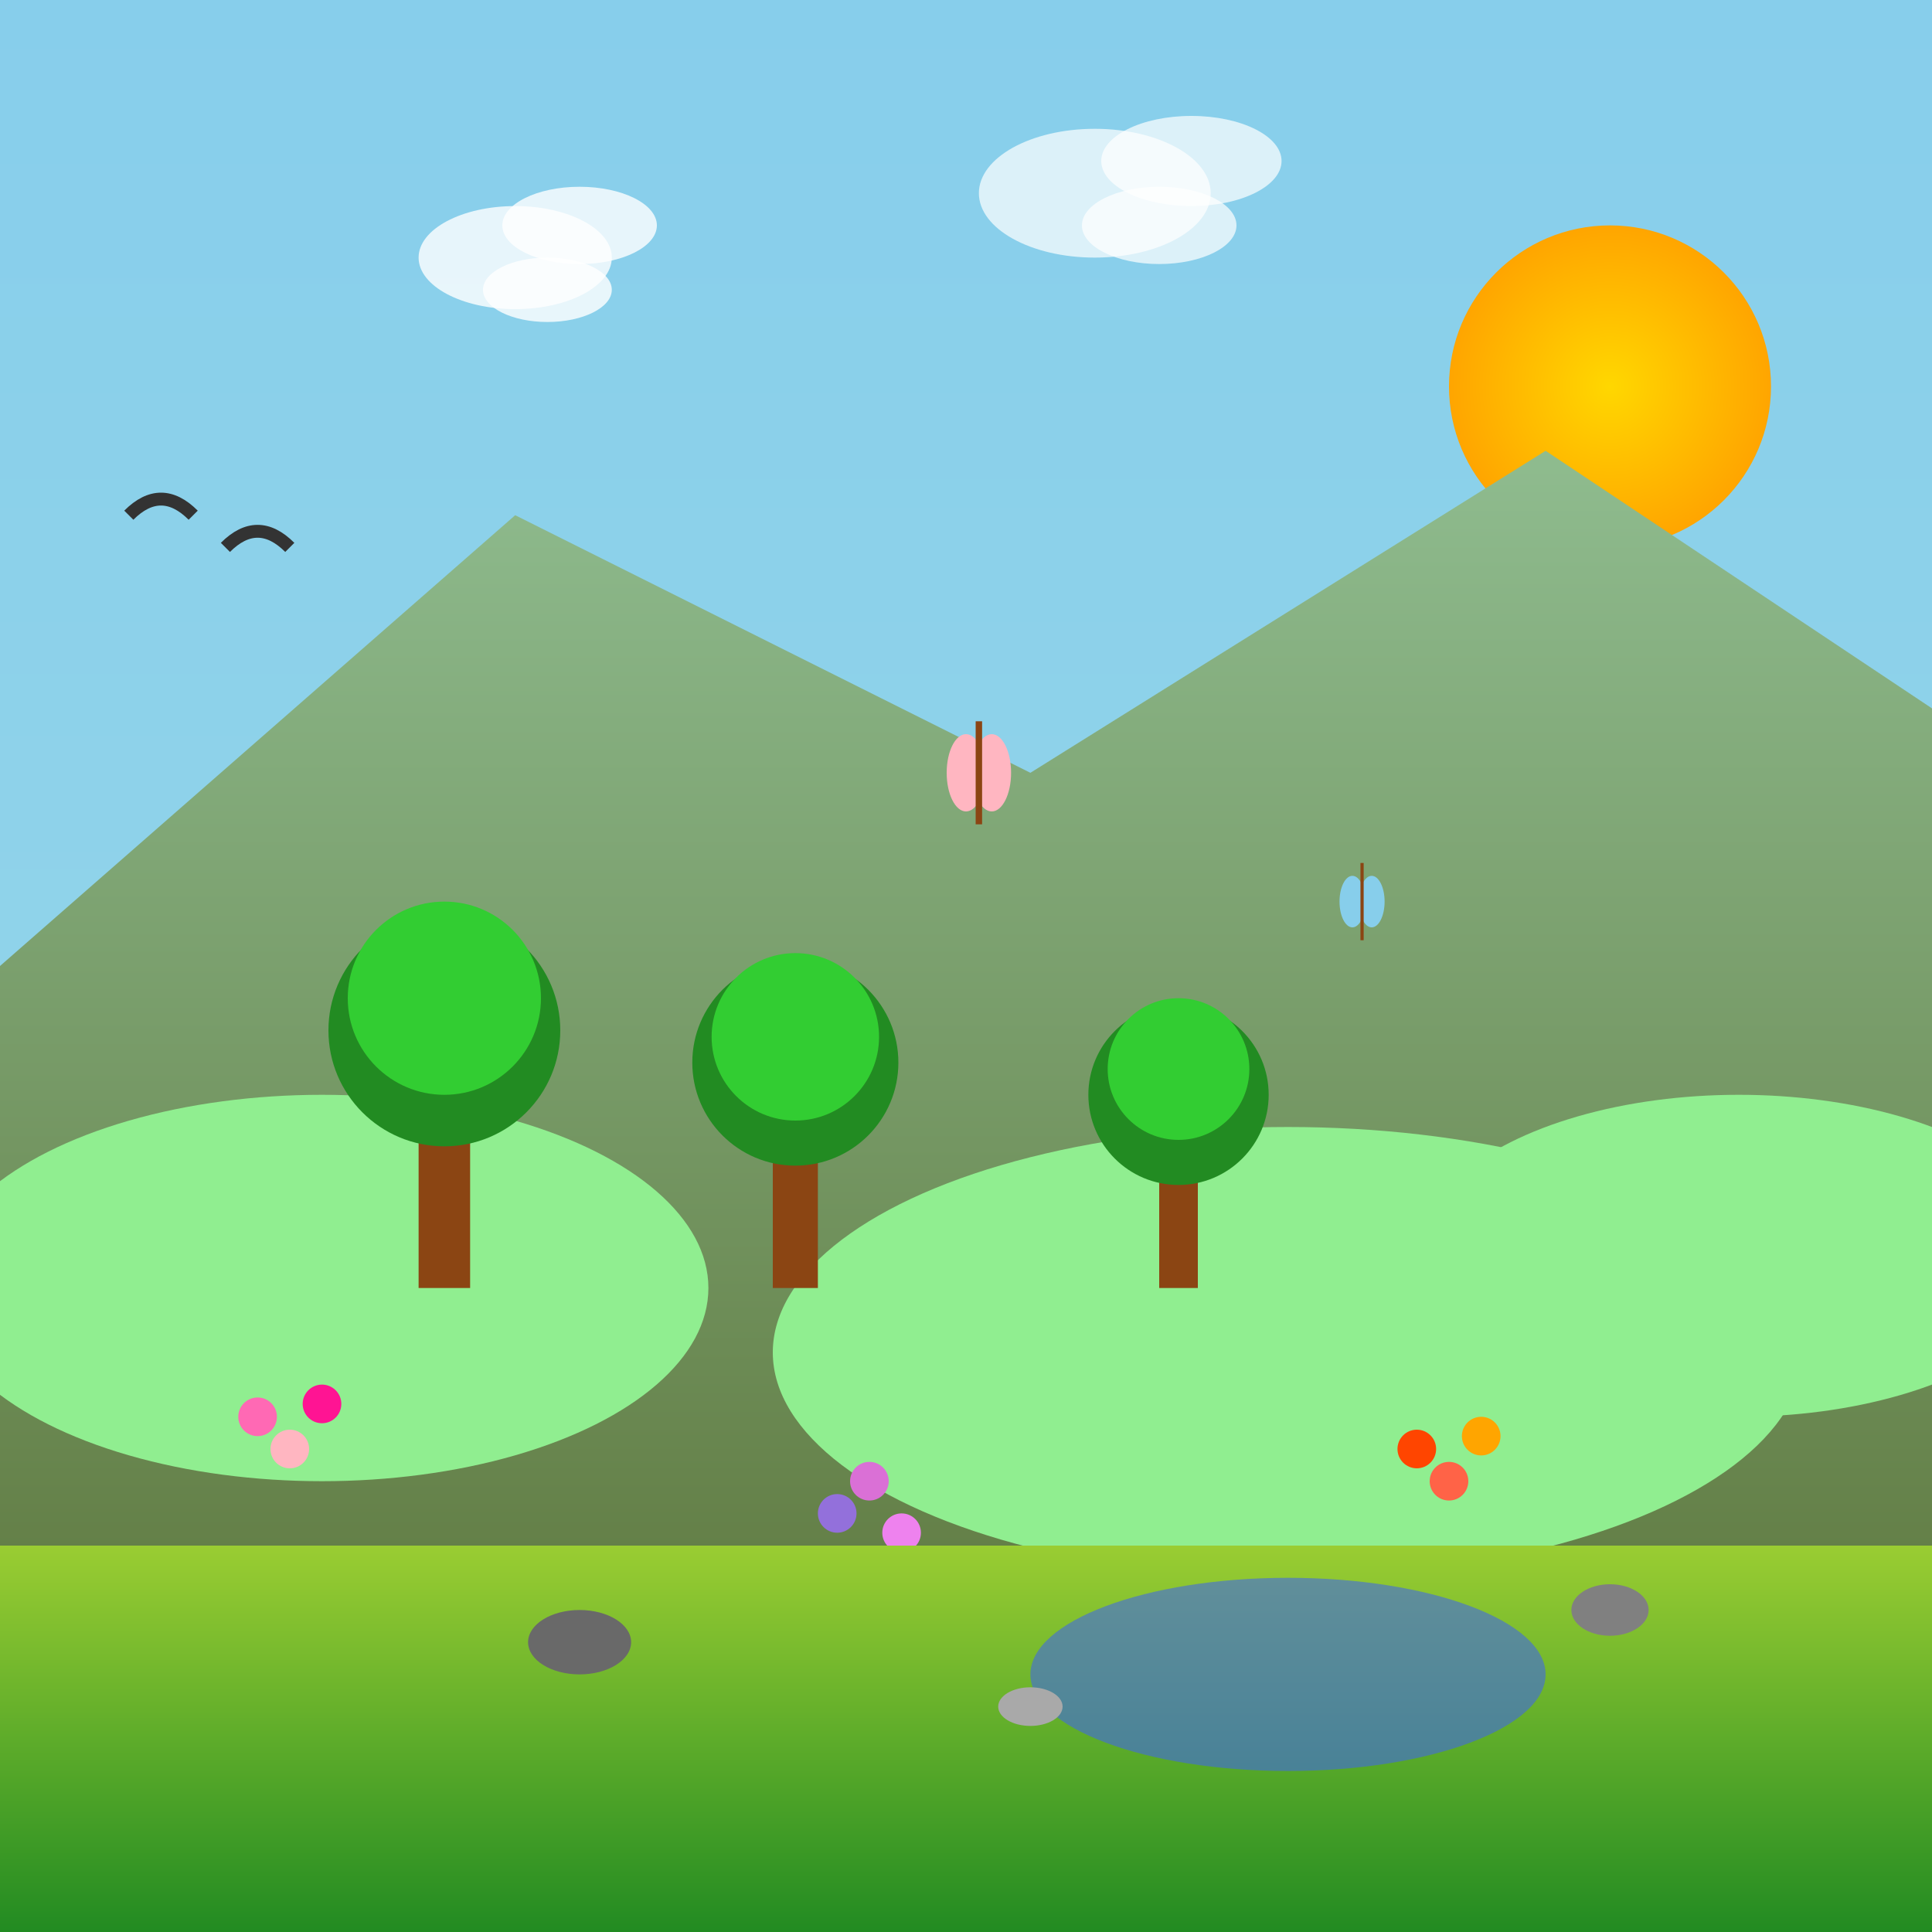 <svg width="300" height="300" viewBox="0 0 300 300" xmlns="http://www.w3.org/2000/svg">
  <defs>
    <linearGradient id="skyGradient" x1="0%" y1="0%" x2="0%" y2="100%">
      <stop offset="0%" style="stop-color:#87CEEB;stop-opacity:1" />
      <stop offset="100%" style="stop-color:#98D8E8;stop-opacity:1" />
    </linearGradient>
    <linearGradient id="mountainGradient" x1="0%" y1="0%" x2="0%" y2="100%">
      <stop offset="0%" style="stop-color:#8FBC8F;stop-opacity:1" />
      <stop offset="100%" style="stop-color:#556B2F;stop-opacity:1" />
    </linearGradient>
    <linearGradient id="grassGradient" x1="0%" y1="0%" x2="0%" y2="100%">
      <stop offset="0%" style="stop-color:#9ACD32;stop-opacity:1" />
      <stop offset="100%" style="stop-color:#228B22;stop-opacity:1" />
    </linearGradient>
    <radialGradient id="sunGradient" cx="50%" cy="50%" r="50%">
      <stop offset="0%" style="stop-color:#FFD700;stop-opacity:1" />
      <stop offset="100%" style="stop-color:#FFA500;stop-opacity:1" />
    </radialGradient>
  </defs>
  
  <!-- Sky background -->
  <rect width="300" height="300" fill="url(#skyGradient)"/>
  
  <!-- Sun -->
  <circle cx="250" cy="60" r="25" fill="url(#sunGradient)"/>
  
  <!-- Mountains -->
  <polygon points="0,150 80,80 160,120 240,70 300,110 300,300 0,300" fill="url(#mountainGradient)"/>
  
  <!-- Hills -->
  <ellipse cx="50" cy="200" rx="60" ry="30" fill="#90EE90"/>
  <ellipse cx="200" cy="210" rx="80" ry="35" fill="#90EE90"/>
  <ellipse cx="270" cy="195" rx="50" ry="25" fill="#90EE90"/>
  
  <!-- Tree 1 -->
  <rect x="65" y="160" width="8" height="40" fill="#8B4513"/>
  <circle cx="69" cy="160" r="18" fill="#228B22"/>
  <circle cx="69" cy="155" r="15" fill="#32CD32"/>
  
  <!-- Tree 2 -->
  <rect x="180" y="170" width="6" height="30" fill="#8B4513"/>
  <circle cx="183" cy="170" r="14" fill="#228B22"/>
  <circle cx="183" cy="166" r="11" fill="#32CD32"/>
  
  <!-- Tree 3 -->
  <rect x="120" y="165" width="7" height="35" fill="#8B4513"/>
  <circle cx="123.5" cy="165" r="16" fill="#228B22"/>
  <circle cx="123.5" cy="161" r="13" fill="#32CD32"/>
  
  <!-- Flowers -->
  <circle cx="40" cy="220" r="3" fill="#FF69B4"/>
  <circle cx="45" cy="225" r="3" fill="#FFB6C1"/>
  <circle cx="50" cy="218" r="3" fill="#FF1493"/>
  
  <circle cx="130" cy="235" r="3" fill="#9370DB"/>
  <circle cx="135" cy="230" r="3" fill="#DA70D6"/>
  <circle cx="140" cy="238" r="3" fill="#EE82EE"/>
  
  <circle cx="220" cy="225" r="3" fill="#FF4500"/>
  <circle cx="225" cy="230" r="3" fill="#FF6347"/>
  <circle cx="230" cy="223" r="3" fill="#FFA500"/>
  
  <!-- Grass foreground -->
  <rect x="0" y="240" width="300" height="60" fill="url(#grassGradient)"/>
  
  <!-- Clouds -->
  <ellipse cx="80" cy="40" rx="15" ry="8" fill="white" opacity="0.8"/>
  <ellipse cx="90" cy="35" rx="12" ry="6" fill="white" opacity="0.8"/>
  <ellipse cx="85" cy="45" rx="10" ry="5" fill="white" opacity="0.8"/>
  
  <ellipse cx="170" cy="30" rx="18" ry="10" fill="white" opacity="0.7"/>
  <ellipse cx="185" cy="25" rx="14" ry="7" fill="white" opacity="0.7"/>
  <ellipse cx="180" cy="35" rx="12" ry="6" fill="white" opacity="0.7"/>
  
  <!-- Butterflies -->
  <g transform="translate(150,120)">
    <ellipse cx="0" cy="0" rx="3" ry="6" fill="#FFB6C1"/>
    <ellipse cx="4" cy="0" rx="3" ry="6" fill="#FFB6C1"/>
    <line x1="2" y1="-8" x2="2" y2="8" stroke="#8B4513" stroke-width="1"/>
  </g>
  
  <g transform="translate(210,140)">
    <ellipse cx="0" cy="0" rx="2" ry="4" fill="#87CEEB"/>
    <ellipse cx="3" cy="0" rx="2" ry="4" fill="#87CEEB"/>
    <line x1="1.5" y1="-6" x2="1.5" y2="6" stroke="#8B4513" stroke-width="0.5"/>
  </g>
  
  <!-- Birds -->
  <path d="M 20 80 Q 25 75 30 80" stroke="#333" stroke-width="2" fill="none"/>
  <path d="M 35 85 Q 40 80 45 85" stroke="#333" stroke-width="2" fill="none"/>
  
  <!-- Lake/pond -->
  <ellipse cx="200" cy="260" rx="40" ry="15" fill="#4169E1" opacity="0.6"/>
  
  <!-- Rocks -->
  <ellipse cx="90" cy="255" rx="8" ry="5" fill="#696969"/>
  <ellipse cx="250" cy="250" rx="6" ry="4" fill="#808080"/>
  <ellipse cx="160" cy="265" rx="5" ry="3" fill="#A9A9A9"/>
</svg>
